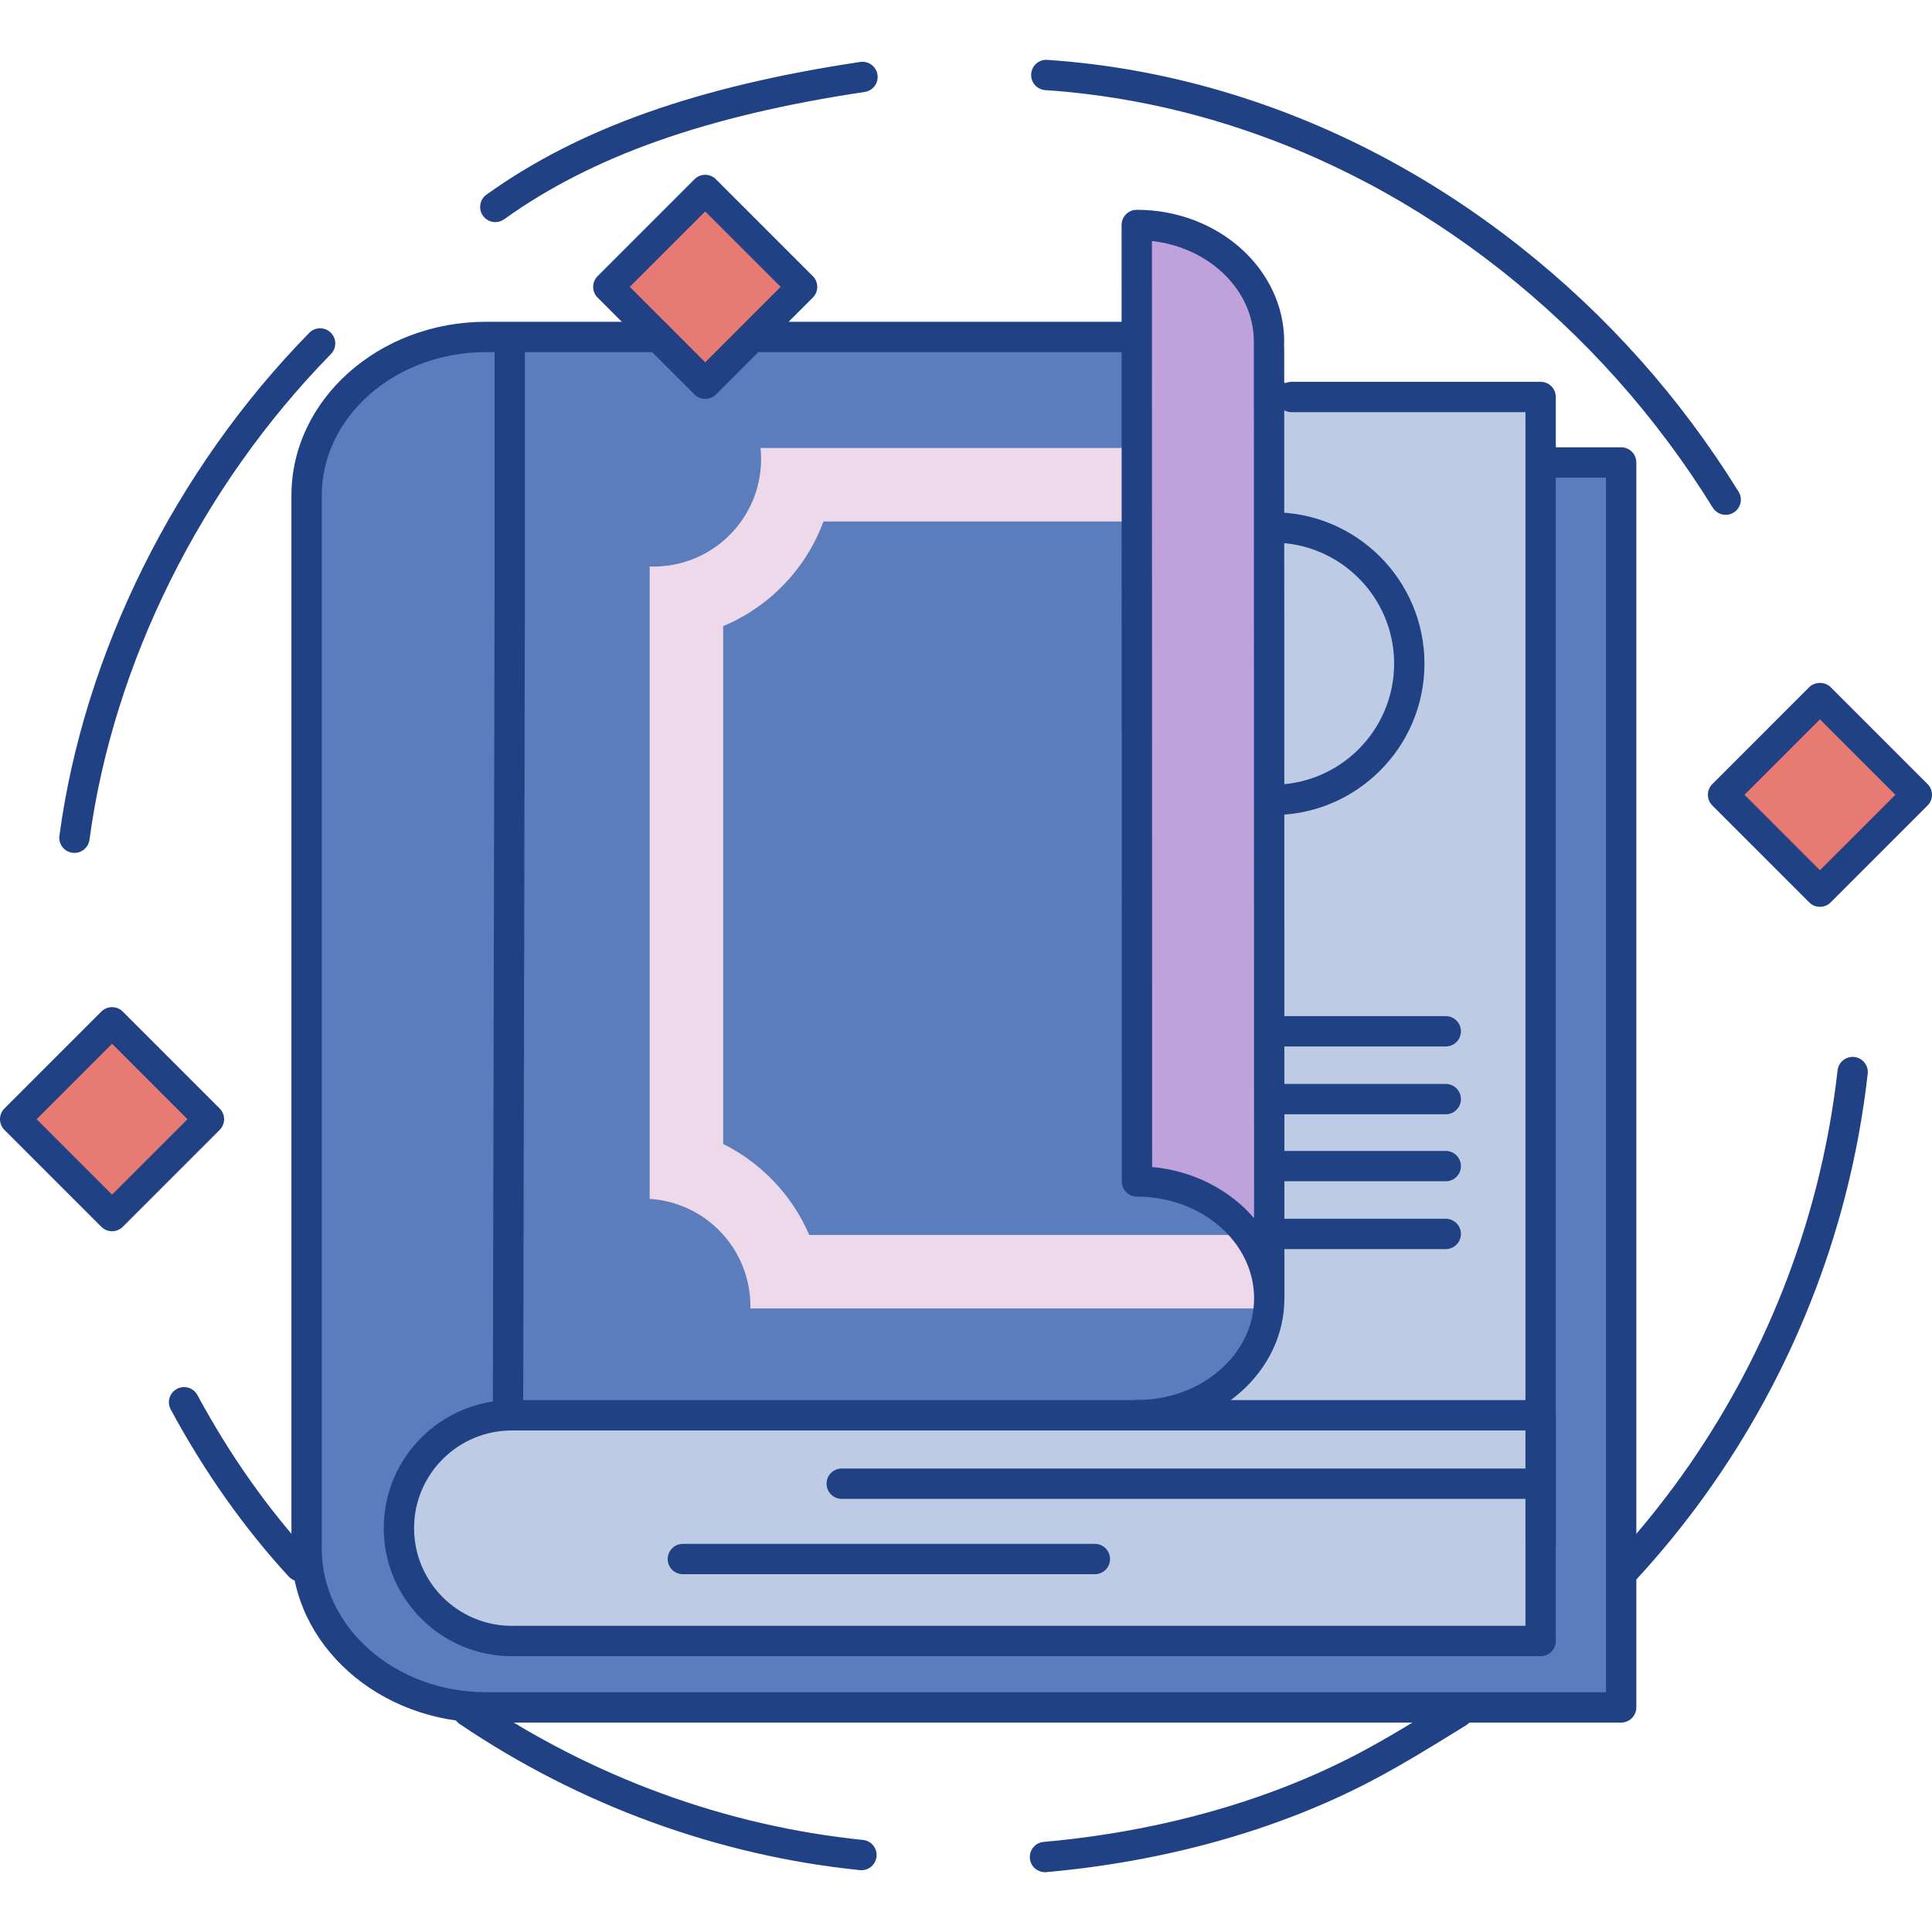 <?xml version="1.0" encoding="iso-8859-1"?>
<!-- Generator: Adobe Illustrator 19.0.0, SVG Export Plug-In . SVG Version: 6.00 Build 0)  -->
<svg version="1.1" id="Capa_1" xmlns="http://www.w3.org/2000/svg" xmlns:xlink="http://www.w3.org/1999/xlink" x="0px" y="0px"
	 viewBox="0 0 382.148 382.148" style="enable-background:new 0 0 382.148 382.148;" xml:space="preserve">
<path style="fill:#5B7DBB;" d="M305.681,91.473h14.982v246.246H96.154c-19.529,0-35.509-14.115-35.509-31.368V98.015
	c0-17.252,15.979-31.368,35.509-31.368h128.354"/>
<path style="fill:#BFA1DB;" d="M251.057,256.805c0-0.006-0.044-191.282-0.044-189.196c0-12.711-11.773-23.112-26.163-23.112
	l0.044,189.196C239.284,233.693,251.057,244.094,251.057,256.805z"/>
<path style="fill:#EED9EB;" d="M250.729,258.816H148.412c0.004-0.151,0.012-0.301,0.012-0.453c0-11.294-8.801-20.526-19.918-21.228
	v-125.09c0.254,0.009,0.507,0.02,0.762,0.02c11.75,0,21.276-9.526,21.276-21.276c0-0.736-0.038-1.463-0.11-2.179h73.135
	c1.199,1.199,0,14.539,0,14.539h-60.684c-3.447,9.346-10.685,16.87-19.839,20.7v102.428c7.608,3.786,13.667,10.195,17.022,18h90.66
	L250.729,258.816z"/>
<g>
	
		<rect x="8.613" y="207.822" transform="matrix(-0.707 -0.707 0.707 -0.707 -118.699 393.576)" style="fill:#E77B73;" width="27.1" height="27.1"/>
	
		<rect x="346.44" y="143.646" transform="matrix(-0.707 -0.707 0.707 -0.707 503.387 522.901)" style="fill:#E77B73;" width="27.1" height="27.1"/>
	
		<rect x="125.937" y="43.192" transform="matrix(-0.707 -0.707 0.707 -0.707 197.996 195.496)" style="fill:#E77B73;" width="27.1" height="27.1"/>
</g>
<path style="fill:#BDCBE4;" d="M305.668,78.526h-53.594v180.045l-11.418,19.804l9.927,1.569H101.226
	c-12.278,0-22.324,10.046-22.324,22.324l0,0c0,12.277,10.046,22.323,22.324,22.323h203.512V280.18h0.93V78.526z"/>
<g>
	<path style="fill:#204184;" d="M224.507,69.647h-75.593c-1.657,0-3-1.343-3-3s1.343-3,3-3h75.593c1.657,0,3,1.343,3,3
		S226.164,69.647,224.507,69.647z"/>
	<path style="fill:#204184;" d="M320.664,340.72H96.154c-21.233,0-38.509-15.418-38.509-34.368V98.015
		c0-18.951,17.275-34.368,38.509-34.368h34.072c1.657,0,3,1.343,3,3s-1.343,3-3,3H96.154c-17.926,0-32.509,12.726-32.509,28.368
		V306.35c0,15.642,14.583,28.368,32.509,28.368h221.51V94.473h-11.982c-1.657,0-3-1.343-3-3s1.343-3,3-3h14.982c1.657,0,3,1.343,3,3
		v246.246C323.664,339.376,322.321,340.72,320.664,340.72z"/>
	<path style="fill:#204184;" d="M304.738,327.591H101.226c-13.964,0-25.324-11.359-25.324-25.322
		c0-13.964,11.36-25.324,25.324-25.324h203.512c1.657,0,3,1.344,3,3v44.646C307.738,326.248,306.395,327.591,304.738,327.591z
		 M101.226,282.944c-10.655,0-19.324,8.668-19.324,19.324c0,10.654,8.669,19.322,19.324,19.322h200.512v-38.646H101.226z"/>
	<path style="fill:#204184;" d="M304.738,307.77c-1.657,0-3-1.344-3-3V81.526h-46.262c-1.657,0-3-1.343-3-3s1.343-3,3-3h49.262
		c1.657,0,3,1.343,3,3v226.245C307.738,306.427,306.395,307.77,304.738,307.77z"/>
	<path style="fill:#204184;" d="M100.488,280.278c-0.002,0-0.004,0-0.006,0c-1.657-0.004-2.998-1.35-2.994-3.007l0.336-160.042
		V68.391c0-1.657,1.343-3,3-3s3,1.343,3,3v48.845l-0.336,160.049C103.484,278.938,102.142,280.278,100.488,280.278z"/>
	<path style="fill:#204184;" d="M224.894,282.918c-1.657,0-3-1.343-3-3s1.343-3,3-3c12.772,0,23.163-9.022,23.163-20.112v-0.002
		c-0.001-11.089-10.392-20.11-23.163-20.11c-1.656,0-3-1.343-3-2.999L221.85,44.499c0-0.795,0.315-1.559,0.879-2.122
		c0.563-0.563,1.325-0.879,2.121-0.879c16.075,0,29.155,11.706,29.163,26.099l0,0c0,0,0,0.001,0,0.002c0,0.004,0,0.008,0,0.012
		c0,0.151-0.011,0.3-0.033,0.445c0.033,0.539,0.033,1.103,0.034,1.663l0.043,187.088l0,0l0,0
		C254.057,271.204,240.975,282.918,224.894,282.918z M227.893,230.831c8.197,0.753,15.399,4.559,20.16,10.121
		c-0.01-45.197-0.039-171.487-0.04-173.335c0-0.002,0-0.004,0-0.007c0-10.208-8.803-18.663-20.162-19.944L227.893,230.831z"/>
	<path style="fill:#204184;" d="M302.746,296.471h-136.25c-1.657,0-3-1.343-3-3c0-1.656,1.343-3,3-3h136.25c1.657,0,3,1.344,3,3
		C305.746,295.129,304.403,296.471,302.746,296.471z"/>
	<path style="fill:#204184;" d="M216.567,311.376H135.07c-1.657,0-3-1.344-3-3s1.343-3,3-3h81.497c1.657,0,3,1.344,3,3
		S218.224,311.376,216.567,311.376z"/>
</g>
<g>
	<path style="fill:#204184;" d="M285.97,206.987h-34.601c-1.657,0-3-1.344-3-3s1.343-3,3-3h34.601c1.657,0,3,1.344,3,3
		S287.628,206.987,285.97,206.987z"/>
	<path style="fill:#204184;" d="M285.97,220.403h-34.601c-1.657,0-3-1.344-3-3c0-1.657,1.343-3,3-3h34.601c1.657,0,3,1.343,3,3
		C288.97,219.059,287.628,220.403,285.97,220.403z"/>
	<path style="fill:#204184;" d="M285.97,233.655h-34.601c-1.657,0-3-1.344-3-3c0-1.657,1.343-3,3-3h34.601c1.657,0,3,1.343,3,3
		C288.97,232.311,287.628,233.655,285.97,233.655z"/>
	<path style="fill:#204184;" d="M285.97,247.069h-34.601c-1.657,0-3-1.343-3-3c0-1.656,1.343-3,3-3h34.601c1.657,0,3,1.344,3,3
		C288.97,245.726,287.628,247.069,285.97,247.069z"/>
	<path style="fill:#204184;" d="M251.819,161.208c-1.657,0-3-1.343-3-3s1.343-3,3-3c13.2,0,23.938-10.739,23.938-23.938
		s-10.738-23.938-23.938-23.938c-1.657,0-3-1.343-3-3s1.343-3,3-3c16.508,0,29.938,13.43,29.938,29.938
		S268.327,161.208,251.819,161.208z"/>
	<path style="fill:#204184;" d="M206.694,370.315c-1.536,0-2.846-1.174-2.984-2.733c-0.146-1.65,1.072-3.107,2.723-3.255
		c22.691-2.02,44.08-7.994,61.854-17.279c5.904-3.086,11.716-6.675,17.335-10.146l1.212-0.748c1.407-0.871,3.258-0.432,4.128,0.978
		s0.433,3.259-0.978,4.128l-1.209,0.748c-5.71,3.526-11.614,7.174-17.71,10.358c-18.466,9.647-40.631,15.85-64.101,17.938
		C206.874,370.311,206.784,370.315,206.694,370.315z"/>
	<path style="fill:#204184;" d="M170.396,369.923c-0.102,0-0.204-0.004-0.307-0.015c-28.037-2.845-55.419-12.843-79.186-28.913
		c-1.372-0.928-1.732-2.793-0.805-4.165c0.929-1.372,2.792-1.733,4.166-0.806c22.947,15.517,49.376,25.169,76.43,27.914
		c1.648,0.168,2.85,1.639,2.682,3.287C173.22,368.771,171.917,369.923,170.396,369.923z"/>
	<path style="fill:#204184;" d="M59.319,312.807c-0.81,0-1.616-0.326-2.208-0.969c-8.825-9.585-16.679-20.705-23.342-33.049
		c-0.787-1.458-0.243-3.278,1.215-4.065c1.46-0.787,3.279-0.241,4.064,1.215c6.427,11.906,13.989,22.617,22.477,31.837
		c1.122,1.219,1.044,3.116-0.175,4.238C60.773,312.546,60.045,312.807,59.319,312.807z"/>
	<path style="fill:#204184;" d="M14.729,168.703c-0.134,0-0.269-0.009-0.404-0.027c-1.642-0.221-2.794-1.731-2.573-3.374
		c4.868-36.143,22.882-72.398,49.421-99.47c1.16-1.183,3.06-1.202,4.243-0.042c1.183,1.16,1.201,3.059,0.042,4.242
		c-25.653,26.167-43.061,61.184-47.759,96.07C17.496,167.609,16.208,168.703,14.729,168.703z"/>
	<path style="fill:#204184;" d="M97.976,43.934c-0.935,0-1.855-0.435-2.441-1.252c-0.965-1.347-0.656-3.221,0.69-4.186
		c18.243-13.079,41.734-21.418,73.929-26.244c1.631-0.244,3.166,0.883,3.411,2.522c0.246,1.639-0.884,3.166-2.522,3.412
		c-31.217,4.68-53.88,12.683-71.321,25.186C99.192,43.752,98.581,43.934,97.976,43.934z"/>
	<path style="fill:#204184;" d="M341.338,101.833c-1.005,0-1.986-0.504-2.554-1.421c-11.163-18.032-25.239-33.818-41.837-46.92
		c-16.842-13.294-35.386-23.104-55.116-29.16c-11.482-3.524-23.282-5.712-35.073-6.504c-1.653-0.111-2.903-1.541-2.792-3.194
		c0.11-1.653,1.524-2.913,3.194-2.792c12.251,0.822,24.508,3.095,36.431,6.754c20.444,6.274,39.646,16.43,57.073,30.186
		c17.148,13.536,31.69,29.845,43.222,48.472c0.872,1.409,0.438,3.258-0.972,4.13C342.422,101.688,341.877,101.833,341.338,101.833z"
		/>
	<path style="fill:#204184;" d="M321.485,313.358c-0.728,0-1.457-0.264-2.034-0.797c-1.218-1.123-1.293-3.021-0.169-4.238
		c19.046-20.627,32.828-45.917,39.859-73.138c1.99-7.707,3.446-15.604,4.328-23.47c0.184-1.646,1.682-2.828,3.315-2.646
		c1.646,0.184,2.832,1.668,2.647,3.314c-0.913,8.146-2.421,16.322-4.482,24.303c-7.277,28.176-21.545,54.355-41.26,75.707
		C323.098,313.034,322.294,313.358,321.485,313.358z"/>
	<path style="fill:#204184;" d="M22.164,243.54c-0.796,0-1.559-0.316-2.121-0.879L0.879,223.497c-1.172-1.172-1.172-3.071,0-4.242
		l19.164-19.164c0.563-0.563,1.325-0.879,2.121-0.879l0,0c0.796,0,1.559,0.315,2.121,0.879l19.163,19.164
		c1.172,1.171,1.172,3.07,0,4.242l-19.163,19.164C23.722,243.223,22.96,243.54,22.164,243.54z M7.242,221.376l14.922,14.921
		l14.921-14.921l-14.921-14.922L7.242,221.376z"/>
	<path style="fill:#204184;" d="M359.984,179.372L359.984,179.372c-0.796,0-1.559-0.316-2.121-0.879L338.7,159.329
		c-1.172-1.171-1.172-3.071,0-4.242l19.163-19.164c1.125-1.126,3.117-1.126,4.242,0l19.164,19.164
		c0.563,0.563,0.879,1.326,0.879,2.121c0,0.796-0.316,1.559-0.879,2.122l-19.164,19.164
		C361.543,179.056,360.78,179.372,359.984,179.372z M345.063,157.208l14.921,14.921l14.922-14.921l-14.922-14.921L345.063,157.208z"
		/>
	<path style="fill:#204184;" d="M139.49,78.905c-0.768,0-1.535-0.293-2.121-0.878l-19.164-19.164
		c-0.563-0.563-0.879-1.326-0.879-2.122c0-0.795,0.316-1.559,0.879-2.121l19.164-19.164c1.172-1.172,3.07-1.172,4.242,0
		l19.164,19.164c0.563,0.563,0.879,1.326,0.879,2.121c0,0.796-0.316,1.559-0.879,2.122l-19.164,19.164
		C141.025,78.612,140.258,78.905,139.49,78.905z M124.568,56.741l14.922,14.921l14.922-14.921L139.49,41.82L124.568,56.741z"/>
</g>
<g>
</g>
<g>
</g>
<g>
</g>
<g>
</g>
<g>
</g>
<g>
</g>
<g>
</g>
<g>
</g>
<g>
</g>
<g>
</g>
<g>
</g>
<g>
</g>
<g>
</g>
<g>
</g>
<g>
</g>
</svg>
